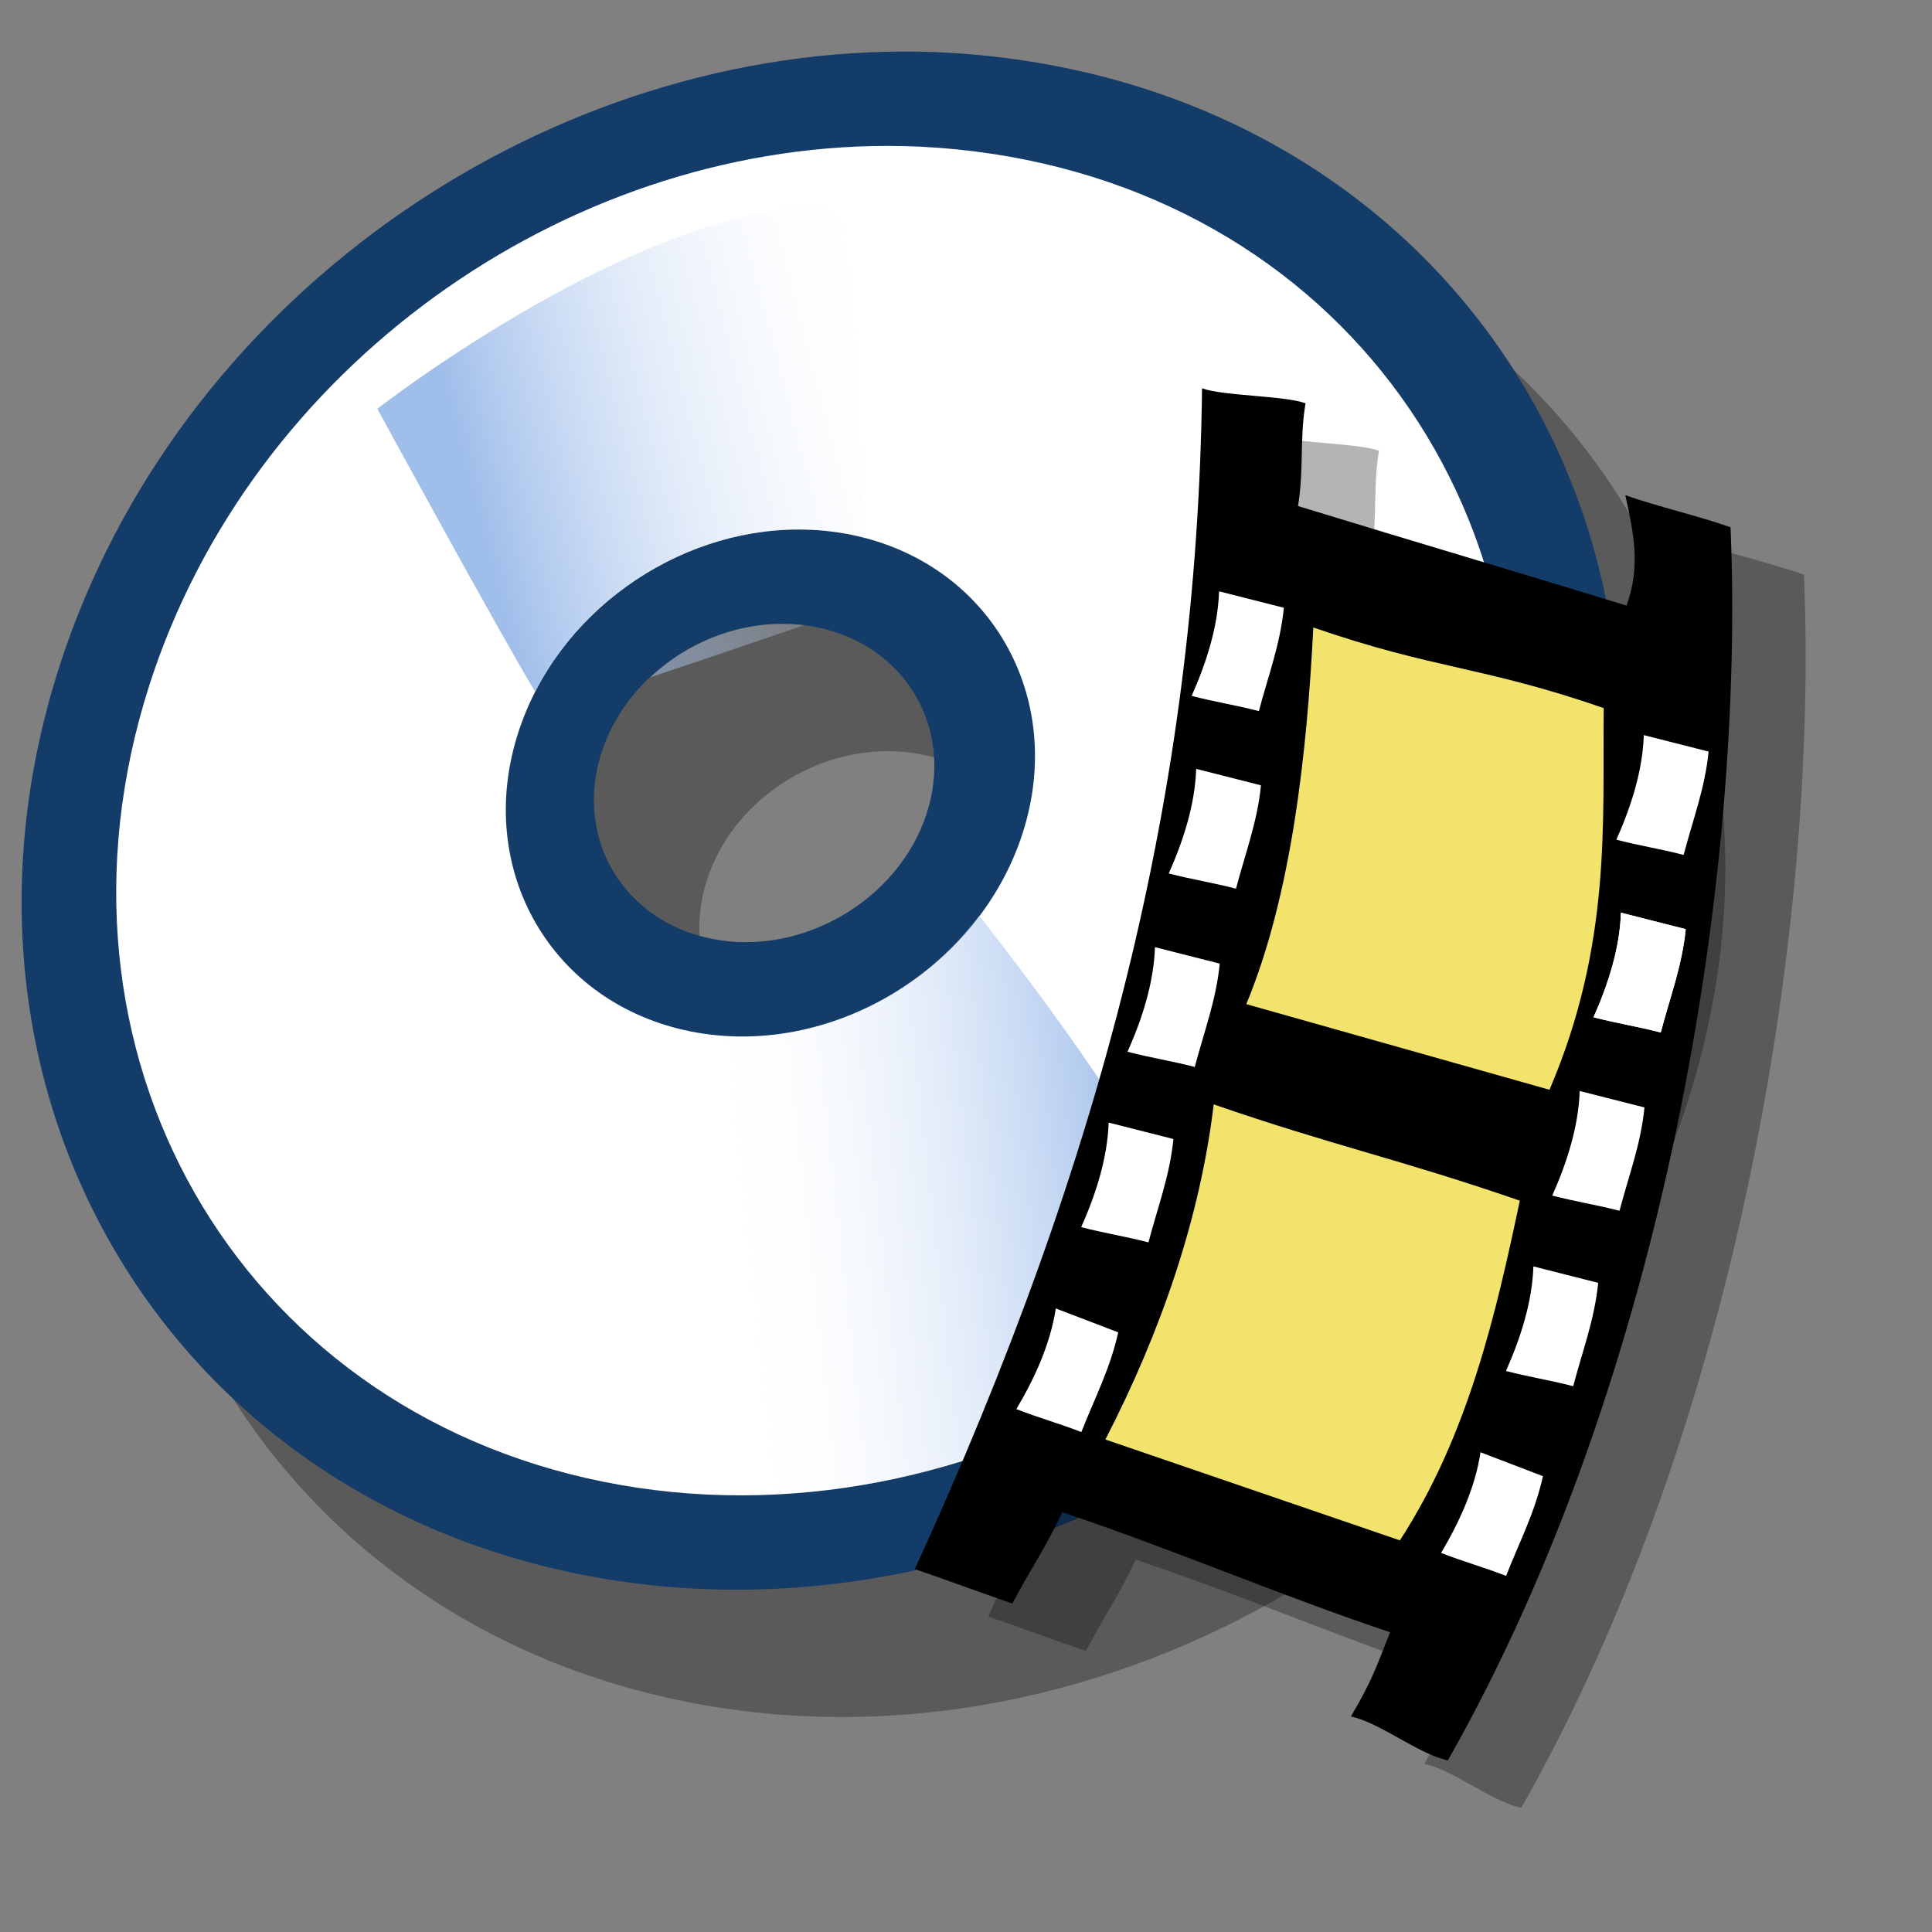 <?xml version="1.0" encoding="UTF-8" standalone="no"?>
<!-- Created with Sodipodi ("http://www.sodipodi.com/") -->
<svg
   xmlns:dc="http://purl.org/dc/elements/1.1/"
   xmlns:cc="http://creativecommons.org/ns#"
   xmlns:rdf="http://www.w3.org/1999/02/22-rdf-syntax-ns#"
   xmlns:svg="http://www.w3.org/2000/svg"
   xmlns="http://www.w3.org/2000/svg"
   xmlns:xlink="http://www.w3.org/1999/xlink"
   xmlns:sodipodi="http://sodipodi.sourceforge.net/DTD/sodipodi-0.dtd"
   xmlns:inkscape="http://www.inkscape.org/namespaces/inkscape"
   id="svg548"
   sodipodi:version="0.32"
   width="72pt"
   height="72pt"
   sodipodi:docname="media-optical-video-new.svg"
   inkscape:version="0.46+devel"
   inkscape:output_extension="org.inkscape.output.svg.inkscape">
  <rect width="100%" height="100%" fill="#808080" stroke="none"/>
  <defs
     id="defs550">
    <linearGradient
       id="linearGradient558">
      <stop
         style="stop-color:#7fa8e3;stop-opacity:0.741;"
         offset="0"
         id="stop559" />
      <stop
         style="stop-color:#ffffff;stop-opacity:0;"
         offset="1"
         id="stop560" />
    </linearGradient>
    <linearGradient
       xlink:href="#linearGradient558"
       id="linearGradient563"
       x1="23.953"
       y1="24.209"
       x2="45.701"
       y2="18.417"
       gradientUnits="userSpaceOnUse"
       gradientTransform="scale(0.986,1.014)"
       spreadMethod="pad" />
    <linearGradient
       inkscape:collect="always"
       xlink:href="#linearGradient558"
       id="linearGradient4204"
       gradientUnits="userSpaceOnUse"
       gradientTransform="scale(0.767,1.305)"
       spreadMethod="pad"
       x1="73.014"
       y1="38.801"
       x2="46.298"
       y2="43.815" />
  </defs>
  <sodipodi:namedview
     id="base"
     showgrid="false"
     inkscape:zoom="2.7666667"
     inkscape:cx="62.345229"
     inkscape:cy="28.798698"
     inkscape:window-width="695"
     inkscape:window-height="724"
     inkscape:window-x="319"
     inkscape:window-y="1"
     inkscape:current-layer="svg548" />
  <path
     id="path2421"
     d="M 50.147,8.888 C 31.79,8.911 13.973,21.4 8.178,39.482 C 1.557,60.146 13.134,80.34 34.022,84.544 C 54.91,88.748 77.244,75.396 83.866,54.732 C 90.488,34.067 78.91,13.873 58.022,9.669 C 55.411,9.144 52.77,8.884 50.147,8.888 z M 44.085,37.325 C 44.643,37.325 45.216,37.373 45.772,37.482 C 50.22,38.35 52.682,42.524 51.272,46.794 C 49.862,51.064 45.095,53.85 40.647,52.982 C 36.199,52.113 33.737,47.939 35.147,43.669 C 36.381,39.933 40.175,37.33 44.085,37.325 z"
     style="font-size:12px;fill:#000000;fill-opacity:0.294;fill-rule:evenodd;stroke-width:1pt" />
  <path
     style="font-size:12;fill:#143c69;fill-rule:evenodd;stroke-width:1pt;"
     d="M 44.906 2.562 C 26.549 2.586 8.732 15.075 2.938 33.156 C -3.684 53.82 7.893 74.015 28.781 78.219 C 49.669 82.422 72.003 69.07 78.625 48.406 C 85.247 27.742 73.669 7.547 52.781 3.344 C 50.17 2.818 47.529 2.559 44.906 2.562 z M 38.844 31 C 39.402 30.999 39.975 31.048 40.531 31.156 C 44.979 32.025 47.441 36.198 46.031 40.469 C 44.621 44.739 39.854 47.525 35.406 46.656 C 30.958 45.788 28.496 41.614 29.906 37.344 C 31.14 33.607 34.934 31.005 38.844 31 z "
     id="path613" />
  <path
     style="font-size:12;fill:#ffffff;fill-rule:evenodd;stroke-width:1pt;"
     d="M 44.062 7.25 C 28.017 7.271 12.471 18.231 7.406 34.094 C 1.618 52.223 11.711 69.937 29.969 73.625 C 48.227 77.313 67.743 65.598 73.531 47.469 C 79.319 29.34 69.227 11.625 50.969 7.938 C 48.687 7.477 46.355 7.247 44.062 7.25 z M 39.656 26.312 C 40.524 26.311 41.386 26.389 42.25 26.562 C 49.164 27.947 53.004 34.601 50.812 41.406 C 48.621 48.212 41.227 52.634 34.312 51.25 C 27.398 49.866 23.558 43.212 25.75 36.406 C 27.668 30.452 33.58 26.32 39.656 26.312 z "
     id="path612" />
  <path
     style="fill:url(#linearGradient563);fill-rule:evenodd;stroke:none;stroke-opacity:1;stroke-width:1pt;stroke-linejoin:miter;stroke-linecap:butt;fill-opacity:1"
     d="M 41.281 10.25 C 31.933 10.039 18.75 20.312 18.75 20.312 C 18.75 20.312 24.672 31.188 26.594 34.375 C 29.068 29.527 34.294 26.319 39.656 26.312 C 40.524 26.311 41.386 26.389 42.25 26.562 C 42.499 26.612 42.728 26.687 42.969 26.75 L 42.188 10.312 C 41.895 10.283 41.583 10.257 41.281 10.25 z M 38.844 31 C 36.424 31.003 34.064 32.01 32.312 33.656 C 35.514 32.587 37.78 31.805 39.969 31.062 C 39.593 31.016 39.216 31 38.844 31 z "
     id="path562" />
  <path
     style="fill:url(#linearGradient4204);fill-rule:evenodd;stroke:none;stroke-opacity:1;stroke-width:1pt;stroke-linejoin:miter;stroke-linecap:butt;fill-opacity:1"
     d="M 48.656 45.5 C 45.376 49.863 39.707 52.33 34.312 51.25 C 34 51.187 33.706 51.115 33.406 51.031 L 28.875 73.375 C 29.239 73.461 29.598 73.55 29.969 73.625 C 35.513 74.745 41.175 74.438 46.531 72.969 C 49.73 71.925 53.619 70.158 58.594 67.312 C 58.979 67.047 59.374 66.779 59.75 66.5 C 59.755 66.493 59.745 66.476 59.75 66.469 C 61.92 63.291 53.692 51.935 48.656 45.5 z "
     id="path557" />
  <g
     id="g3564"
     transform="matrix(0.475,-0.832,0.832,0.475,-35.184,-9.982)">
    <path
       style="font-size:12px;fill:#000000;fill-opacity:0.294;fill-rule:evenodd;stroke-width:1pt"
       d="m 22.332,105.716 c 0.191,1.143 1.795,3.902 1.986,5.045 -1.81,0.667 -3.013,1.636 -4.822,2.303 1.524,6.762 2.442,10.594 3.965,17.356 2.118,-0.358 3.429,-1.524 4.941,-2.892 0.286,1.619 0.976,3.945 1.261,5.564 -15.044,9.458 -39.786,18.915 -62.811,18.978 -0.476,-1.429 -0.043,-4.069 -0.519,-5.498 2.208,0.035 2.9,-0.133 4.805,-0.401 -1.143,-5.714 -1.882,-12.136 -3.025,-17.85 -2.202,0.167 -3.091,0.032 -5.394,0.098 -0.381,-2 -0.577,-3.276 -0.958,-5.276 23.333,-2.095 42.381,-7.333 60.571,-17.429 z"
       id="path2790"
       sodipodi:nodetypes="ccccccccccccc" />
    <path
       sodipodi:nodetypes="ccccccccccccc"
       id="path559"
       d="m 22.581,101.188 c 0.191,1.143 1.795,3.902 1.986,5.045 -1.81,0.667 -3.013,1.636 -4.822,2.303 1.524,6.762 2.442,10.594 3.965,17.356 2.118,-0.358 3.429,-1.524 4.941,-2.892 0.286,1.619 0.976,3.945 1.261,5.564 -15.044,9.458 -39.786,18.915 -62.811,18.978 -0.476,-1.429 -0.043,-4.069 -0.519,-5.498 2.208,0.035 2.9,-0.133 4.805,-0.401 -1.143,-5.714 -1.882,-12.136 -3.025,-17.85 -2.202,0.167 -3.091,0.032 -5.394,0.098 -0.381,-2 -0.577,-3.276 -0.958,-5.276 23.333,-2.095 42.381,-7.333 60.571,-17.429 z"
       style="font-size:12px;fill:#000000;fill-opacity:1;fill-rule:evenodd;stroke-width:1pt" />
    <path
       sodipodi:nodetypes="cccc"
       id="path560"
       d="m -24.223,139.723 c 6.465,0.37 12.627,-1.482 18.385,-3.334 -1.246,-6.6 -2.29,-9.664 -3.536,-16.263 -5.421,2.29 -11.549,3.468 -17.88,3.738"
       style="font-size:12px;fill:#f1e36c;fill-opacity:1;fill-rule:evenodd;stroke-width:1pt" />
    <path
       sodipodi:nodetypes="cccc"
       id="path561"
       d="m -0.08,134.875 c 8.182,-0.943 13.435,-4.512 18.587,-7.374 -1.246,-6.6 -2.593,-8.553 -3.839,-15.152 -5.724,2.896 -12.559,5.893 -18.688,6.667"
       style="font-size:12px;fill:#f1e36c;fill-opacity:1;fill-rule:evenodd;stroke-width:1pt" />
    <path
       sodipodi:nodetypes="ccccc"
       id="path563"
       d="m -23.73,141.901 c 0.184,1.243 0.453,2.276 0.638,3.519 1.849,-0.271 3.614,-0.332 5.439,-0.905 -0.184,-1.243 -0.344,-2.184 -0.529,-3.426 -1.716,0.665 -3.674,0.844 -5.548,0.813 z"
       style="font-size:12px;fill:#ffffff;fill-rule:evenodd;stroke-width:1pt" />
    <path
       sodipodi:nodetypes="ccccc"
       id="path564"
       d="m -13.866,140.144 c 0.328,1.213 0.716,2.208 1.044,3.421 1.805,-0.485 3.551,-0.751 5.297,-1.533 -0.328,-1.213 -0.597,-2.129 -0.925,-3.341 -1.627,0.861 -3.551,1.266 -5.415,1.454 z"
       style="font-size:12px;fill:#ffffff;fill-rule:evenodd;stroke-width:1pt" />
    <path
       sodipodi:nodetypes="ccccc"
       id="path565"
       d="m -4.775,137.719 c 0.328,1.213 0.716,2.208 1.044,3.421 1.805,-0.485 3.551,-0.751 5.297,-1.533 -0.328,-1.213 -0.597,-2.129 -0.925,-3.341 -1.627,0.861 -3.551,1.266 -5.415,1.454 z"
       style="font-size:12px;fill:#ffffff;fill-rule:evenodd;stroke-width:1pt" />
    <path
       sodipodi:nodetypes="ccccc"
       id="path566"
       d="m 4.317,134.992 c 0.328,1.213 0.716,2.208 1.044,3.421 1.805,-0.485 3.551,-0.751 5.297,-1.533 -0.328,-1.213 -0.597,-2.129 -0.925,-3.341 -1.627,0.861 -3.551,1.266 -5.415,1.454 z"
       style="font-size:12px;fill:#ffffff;fill-rule:evenodd;stroke-width:1pt" />
    <path
       sodipodi:nodetypes="ccccc"
       id="path567"
       d="m 4.317,134.992 c 0.328,1.213 0.716,2.208 1.044,3.421 1.805,-0.485 3.551,-0.751 5.297,-1.533 -0.328,-1.213 -0.597,-2.129 -0.925,-3.341 -1.627,0.861 -3.551,1.266 -5.415,1.454 z"
       style="font-size:12px;fill:#ffffff;fill-rule:evenodd;stroke-width:1pt" />
    <path
       sodipodi:nodetypes="ccccc"
       id="path568"
       d="m 12.903,131.456 c 0.328,1.213 0.716,2.208 1.044,3.421 1.805,-0.485 3.551,-0.751 5.297,-1.533 -0.328,-1.213 -0.597,-2.129 -0.925,-3.341 -1.627,0.861 -3.551,1.266 -5.415,1.454 z"
       style="font-size:12px;fill:#ffffff;fill-rule:evenodd;stroke-width:1pt" />
    <path
       sodipodi:nodetypes="ccccc"
       id="path569"
       d="m -28.174,119.072 c 0.184,1.243 0.453,2.276 0.638,3.519 1.849,-0.271 3.614,-0.332 5.439,-0.905 -0.184,-1.243 -0.344,-2.184 -0.529,-3.426 -1.716,0.665 -3.674,0.844 -5.548,0.813 z"
       style="font-size:12px;fill:#ffffff;fill-rule:evenodd;stroke-width:1pt" />
    <path
       sodipodi:nodetypes="ccccc"
       id="path570"
       d="m -18.311,117.314 c 0.328,1.213 0.716,2.208 1.044,3.421 1.805,-0.485 3.551,-0.751 5.297,-1.533 -0.328,-1.213 -0.597,-2.129 -0.925,-3.341 -1.627,0.861 -3.551,1.266 -5.415,1.454 z"
       style="font-size:12px;fill:#ffffff;fill-rule:evenodd;stroke-width:1pt" />
    <path
       sodipodi:nodetypes="ccccc"
       id="path571"
       d="m -9.219,114.89 c 0.328,1.213 0.716,2.208 1.044,3.421 1.805,-0.485 3.551,-0.751 5.297,-1.533 -0.328,-1.213 -0.597,-2.129 -0.925,-3.341 -1.627,0.861 -3.551,1.266 -5.415,1.454 z"
       style="font-size:12px;fill:#ffffff;fill-rule:evenodd;stroke-width:1pt" />
    <path
       sodipodi:nodetypes="ccccc"
       id="path572"
       d="m -0.128,112.162 c 0.328,1.213 0.716,2.208 1.044,3.421 1.805,-0.485 3.551,-0.751 5.297,-1.533 -0.328,-1.213 -0.597,-2.129 -0.925,-3.341 -1.627,0.861 -3.551,1.266 -5.415,1.454 z"
       style="font-size:12px;fill:#ffffff;fill-rule:evenodd;stroke-width:1pt" />
    <path
       sodipodi:nodetypes="ccccc"
       id="path573"
       d="m 8.458,108.627 c 0.328,1.213 0.716,2.208 1.044,3.421 1.805,-0.485 3.551,-0.751 5.297,-1.533 -0.328,-1.213 -0.597,-2.129 -0.925,-3.341 -1.627,0.861 -3.551,1.266 -5.415,1.454 z"
       style="font-size:12px;fill:#ffffff;fill-rule:evenodd;stroke-width:1pt" />
  </g>
</svg>
